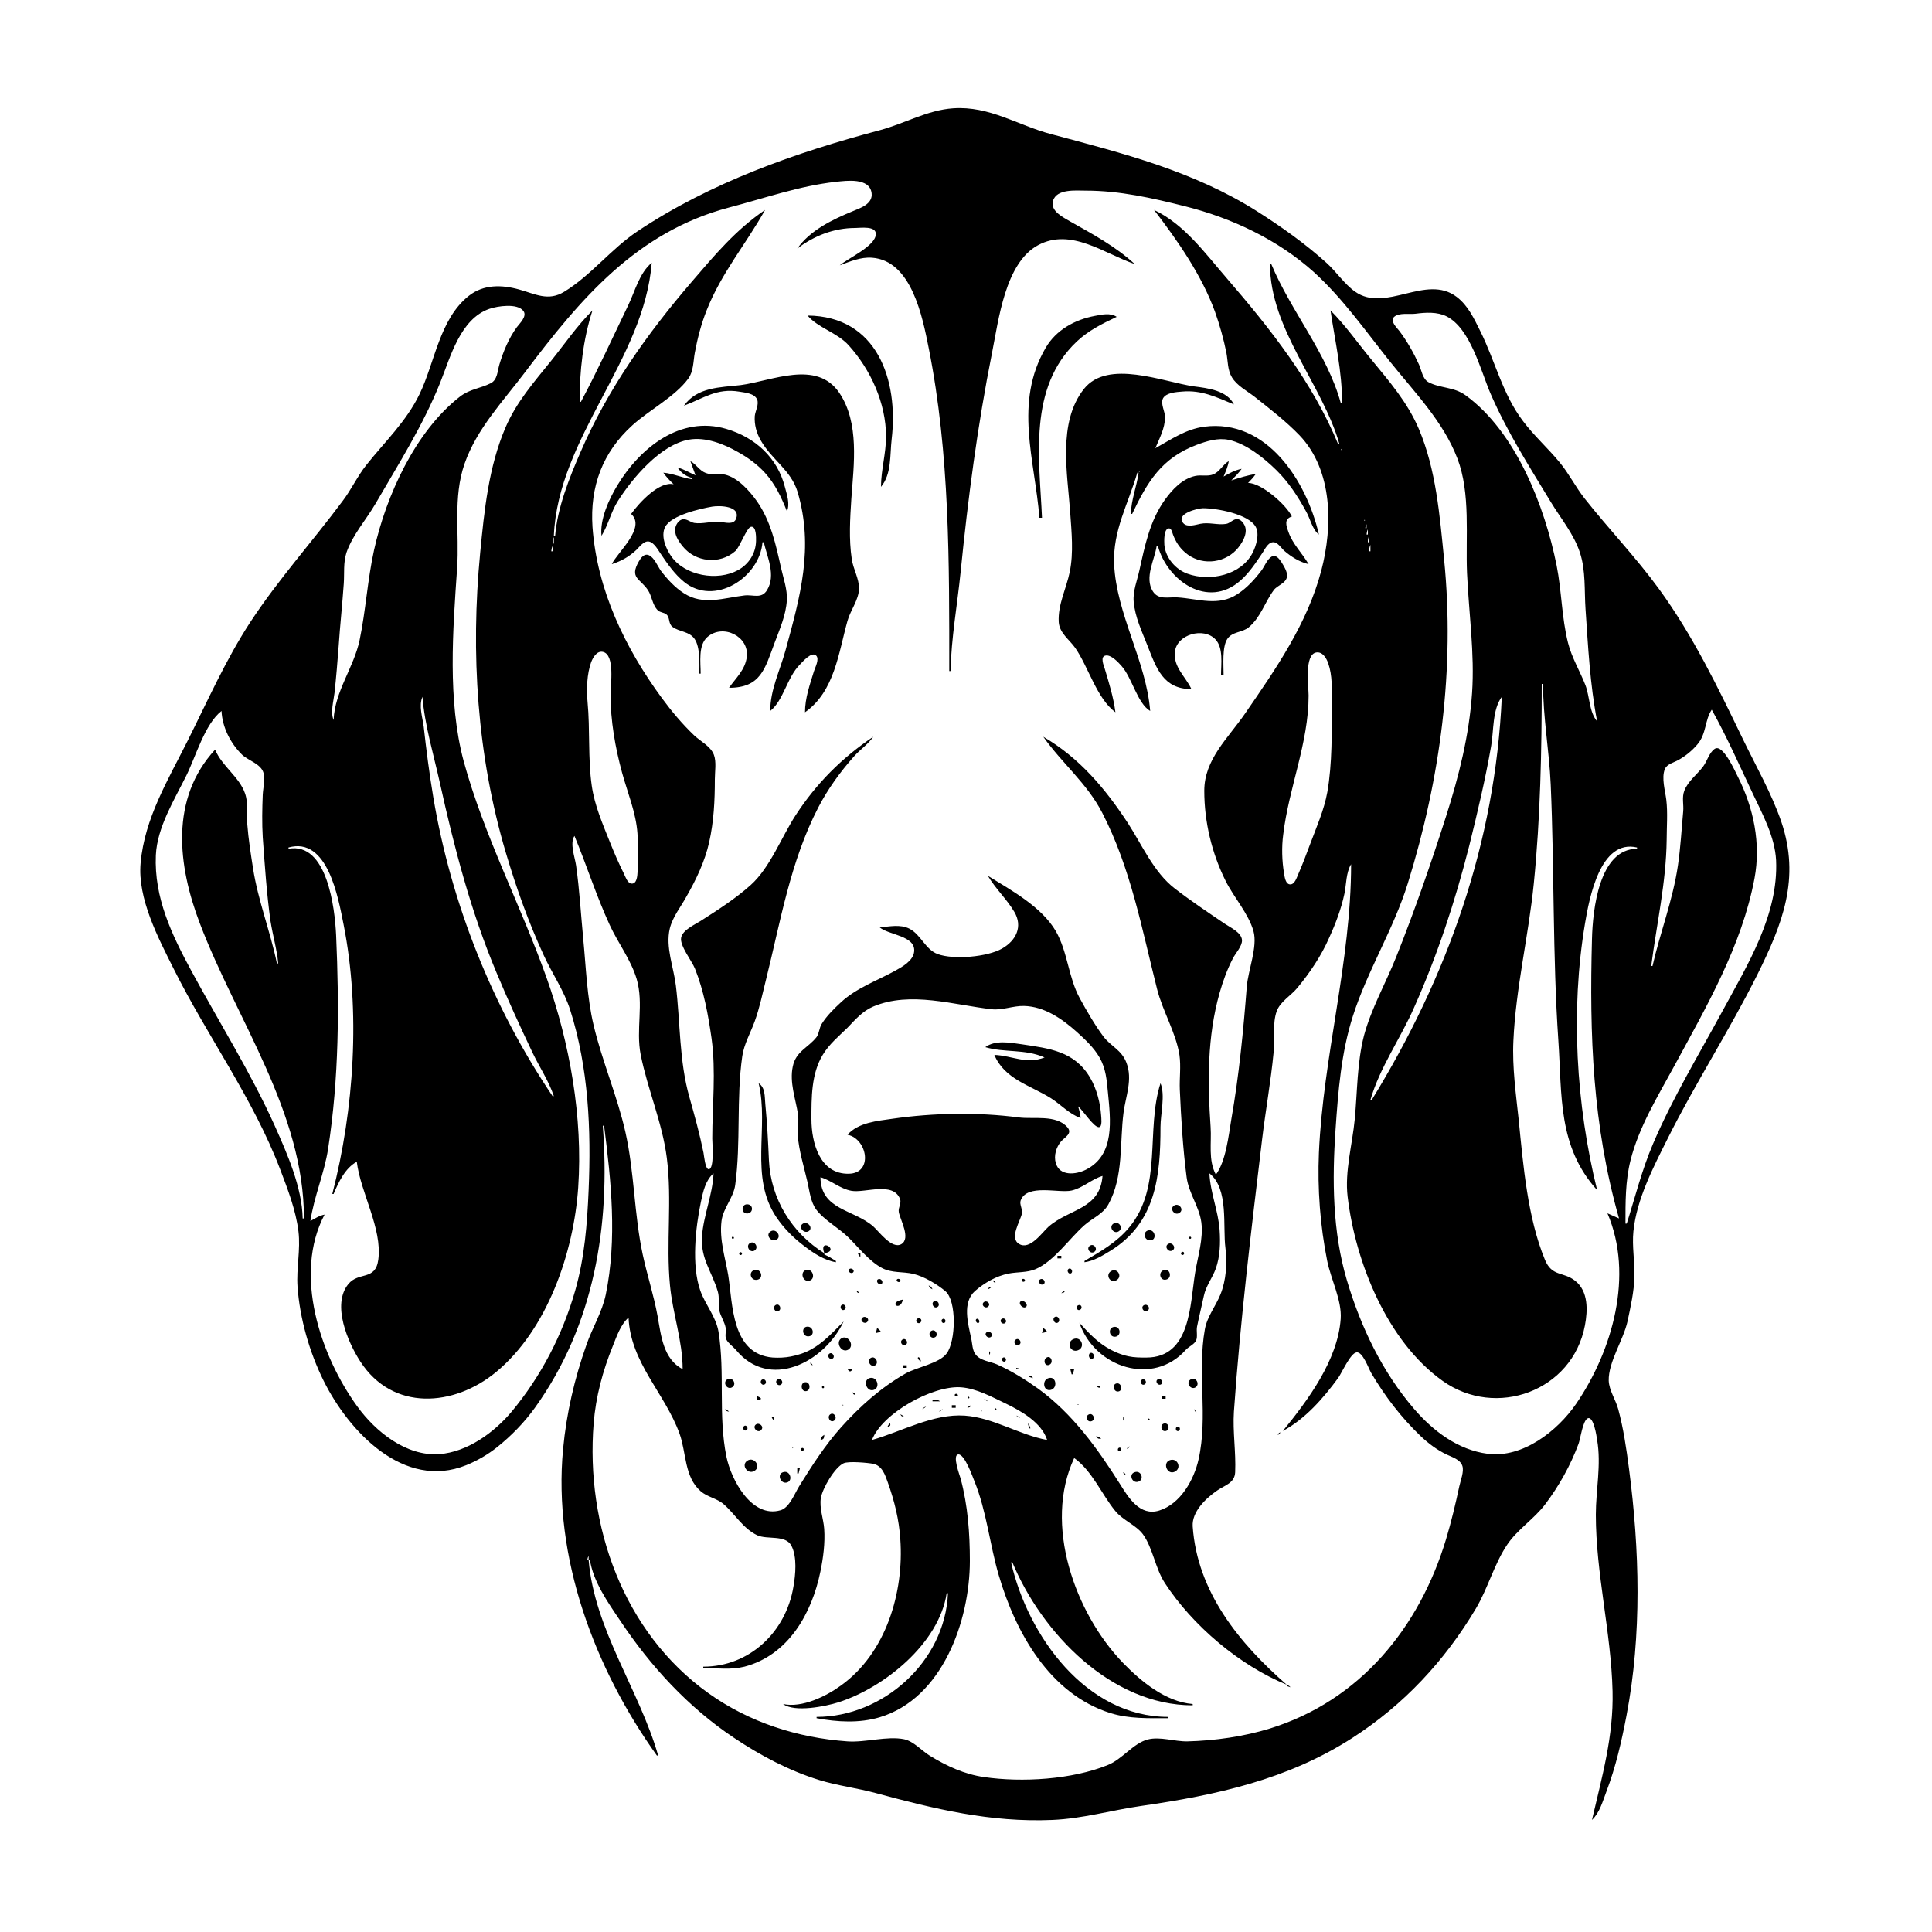 <?xml version="1.0" encoding="UTF-8"?>
<svg xmlns="http://www.w3.org/2000/svg" xmlns:xlink="http://www.w3.org/1999/xlink" width="1500pt" height="1500pt" viewBox="0 0 1500 1500" version="1.1">
<g id="surface1">
<path style=" stroke:none;fill-rule:nonzero;fill:rgb(0%,0%,0%);fill-opacity:1;" d="M 468 874 L 469 874 C 474.527 916.816 479.184 962.102 470.336 1005 C 467.496 1018.762 459.922 1030.816 455.344 1044 C 446 1070.469 439.824 1097.094 437.172 1125 C 429.18 1209 461.656 1295.504 510 1363 L 511 1363 C 496.453 1312.117 461.426 1265.16 457 1211 L 458 1211 C 460.473 1227.738 472 1244.211 481.332 1258 C 505 1293.605 534.273 1325.508 570 1349.332 C 590.465 1363 612.43 1374.68 636 1382 C 650.422 1386.438 665.461 1388.219 680 1392.152 C 725.609 1404.484 769 1415.055 817 1413 C 840.734 1412 862.695 1405.48 886 1402.133 C 944.359 1393.742 999.695 1381.691 1050 1349.309 C 1089.887 1323.629 1121.578 1289.609 1145.801 1249 C 1155.309 1233.055 1160 1214.285 1170.359 1199 C 1178.203 1187.406 1191 1179.375 1199.625 1168 C 1210.527 1153.555 1219.184 1138 1225.574 1121 C 1227 1117.148 1228.84 1103 1232.66 1101.207 C 1237.297 1099.184 1239.637 1115.375 1240 1118 C 1243.324 1137.266 1239 1156.734 1239 1176 C 1239 1221.691 1250.863 1267.176 1251.984 1313 C 1252.844 1348.062 1243.777 1379.383 1236 1413 C 1242 1407.355 1244.312 1398.578 1247.191 1391 C 1254.492 1371.801 1258.953 1352.121 1262.805 1332 C 1274.801 1269.309 1273 1203.008 1264.719 1140 C 1262.688 1124.559 1260.445 1109.055 1256.359 1094 C 1254.383 1086.715 1249.379 1079.656 1249 1072 C 1248.664 1057.438 1260.367 1040.438 1263.574 1026 C 1266 1014.594 1268.699 1002.719 1268.984 991 C 1269.27 979.398 1267 967.488 1268.172 956 C 1270.676 931 1283.676 906.156 1294.754 884 C 1316.355 840.793 1342.648 800.199 1364.246 757 C 1384 717.301 1397.934 682 1382.996 638 C 1375.465 616 1363.41 595 1353.258 574 C 1333.664 533.5 1314.5 493.531 1287.848 457 C 1270 432.547 1249 410.719 1230.285 387 C 1223.23 378.062 1218.191 367.824 1210.914 359 C 1201.848 348 1191 338.344 1182.504 327 C 1166.543 306.094 1160.809 280.18 1149.246 257 C 1144.418 247.316 1139.848 237.281 1131 230.531 C 1107.172 212.348 1075.773 243.309 1052 226.363 C 1043.641 220.402 1037.629 211.062 1030 204.172 C 1013.438 189.211 994.832 176 976 164.055 C 926.676 132.812 871.793 119 816 104.117 C 789.848 97.176 768.41 82.141 740 84.09 C 719.812 85.473 702.23 96.012 683 101.117 C 617.535 118.488 551.703 141.715 495 179.516 C 474.512 193.176 458.676 214 438 226.531 C 425.598 234.133 415.625 228.242 403 224.746 C 389.59 221.031 375.453 220.648 364 229.68 C 341.215 247.691 337.676 281.336 325.742 306 C 315.48 327.207 298.91 342.812 284.449 361 C 277.484 369.758 272.809 380.047 266 389 C 242.434 420.613 215.984 450 194.344 483 C 175.352 512.094 161.242 544.023 145.754 575 C 130.426 605.652 112.32 635.145 109.172 670 C 106.672 697.648 122.844 728.188 134.754 752 C 161 804.613 196.539 852.746 217.574 908 C 223.43 923.375 229.695 939.574 231.715 956 C 233.469 970.277 230 984.66 231 999 C 232.785 1023.738 240.242 1049.832 251.246 1072 C 270.762 1111.309 313.535 1157.121 362 1137.547 C 370.586 1134.078 378.762 1129.309 386 1123.551 C 397 1114.734 407 1104.516 415.289 1093 C 461.426 1028.691 474 951.379 468 874 M 619 193 C 631.988 183.016 647.547 177.008 664 177 C 668 177 680.488 175.09 680 182.016 C 679.414 191.234 658.422 200.445 652 206 C 660 203 668.223 199.457 677 200.09 C 707.789 202.309 716.219 246.086 721 270 C 737.527 352.656 737 437.074 737 521 L 738 521 C 738.531 495.258 743.27 469.605 745.832 444 C 751.531 387 758.949 330.258 770.199 274 C 775.328 248.355 780.367 204.078 806 190.324 C 831.598 176.59 857.461 197 881 205 C 866.191 191.371 848.355 181.773 831 172 C 825.57 168.746 815.348 164 817.531 156.039 C 820.188 146.402 835.52 148 843 148 C 869.289 148 894.59 153.742 920 160.129 C 956.422 169.277 991.957 186 1020 211.172 C 1042.883 232 1060.254 257.066 1079.398 281 C 1098.312 304.641 1120.539 327.246 1131.539 356 C 1141.902 383.09 1137.793 416.539 1139 445 C 1140.383 475.629 1145 507.336 1142.91 538 C 1140.648 571.023 1132.711 602.531 1122.656 634 C 1110.926 670.711 1098.277 707.199 1084 743 C 1075.859 763.414 1064.781 782.637 1059 804 C 1053.555 825.266 1053.895 847.312 1051.828 869 C 1049.984 888.406 1043.977 909.508 1046.285 929 C 1052.336 980.109 1077 1041.426 1120 1072.09 C 1161.402 1101.625 1220.891 1080.16 1230.539 1029 C 1232.734 1017.375 1233.273 1002.566 1222.961 994.418 C 1213.633 987.051 1204.953 991.453 1199.453 978 C 1186 945.43 1182.648 904.785 1179.168 870 C 1177 849.434 1174 828.727 1175 808 C 1176.828 767.117 1186.762 726.691 1190.832 686 C 1195.98 634.504 1197 582.777 1197 531 L 1198 531 C 1198 557.043 1202.82 583 1203.961 609 C 1206.863 675.289 1205.379 741.812 1209.91 808 C 1212.809 850.312 1209.293 890.023 1240 924 C 1223.652 857.652 1219.277 784.426 1230.586 717 C 1233.891 697.309 1242.461 651.207 1271 658 L 1271 659 C 1241.441 659.082 1236.574 706.52 1236 729 C 1234 803.734 1236.402 873.426 1257 946 L 1248 942 C 1268.629 990 1252 1048.605 1223.652 1090 C 1209.195 1111.012 1182.211 1132.246 1155 1128.711 C 1132 1125.734 1112.668 1111.027 1098 1094 C 1073.184 1065.195 1056.48 1030.254 1045.723 994 C 1034.492 956.156 1034.242 916 1036.91 877 C 1038.938 847.461 1041.266 817.414 1050.344 789 C 1061.664 753.562 1081.867 721.703 1092.973 686 C 1118.352 604.426 1129.684 519.148 1121.168 434 C 1117.781 400.137 1115 364.691 1101.574 333 C 1092.734 312.27 1078.742 296.238 1064.613 279 C 1054 266.156 1044.781 252.781 1033 241 C 1036.594 265.41 1042 288.039 1042 313 L 1041 313 C 1030.473 274.512 1002.254 241.633 987 205 L 986 205 C 986 255.75 1026.555 298 1040 345 L 1039 345 C 1019 296.582 986.297 255.227 952.426 216 C 935.926 197 919.477 174 896 163 C 914.27 186.766 933 213.652 943.305 242 C 947 252.422 950 263.105 952.195 274 C 953.391 280.328 953 287.309 956.484 293 C 960.453 299.527 968 303.355 974 308.004 C 985.996 317.512 998.371 327 1008.961 338 C 1034.91 365.184 1034.879 408.707 1025.848 443 C 1014.961 484.324 990.551 519.27 966.66 554 C 953.418 573.246 934.992 589.516 935 614 C 935 638.066 940.848 662.492 951.602 684 C 957.938 696.668 969.422 709.438 973.211 723 C 976.566 735.02 969 753.453 968 766 C 965.32 800.414 961.98 835 956 869 C 953.883 881.676 951.797 901.578 944 912 C 937.906 900.395 940.77 887.555 939.91 875 C 937.527 840.203 937.238 805 946.859 771 C 949.5 761.684 952.805 752.613 957.258 744 C 959.328 740 964.41 734.688 964.289 730 C 964 724 955.297 720.16 951 717.254 C 937.887 708.387 924.531 699.438 912 689.766 C 895.805 677.266 886.652 656 875.656 639 C 858 612.082 837.988 588.352 810 572 C 824.547 592.652 843.84 608 855.742 631 C 878 674.121 886.57 721.395 898.375 768 C 902.715 785.141 913 801.742 915.703 819 C 917 828.098 915.641 837 916 846 C 917 868.379 918.398 891.801 921.289 914 C 922.91 926.441 931 936.578 932.711 949 C 934.379 961.797 929.98 975.445 927.922 988 C 923.836 1013 924.551 1054 890 1054 C 885.254 1054.008 880.664 1054 876 1053 C 869.945 1051.676 864.254 1049.199 859 1046 C 850.832 1041 844.449 1034 838 1027 C 850.219 1062.254 895.469 1076.32 920.613 1048.055 C 922.875 1045.516 927.176 1043.824 928.652 1040.777 C 930 1037.648 928.707 1033.387 929.379 1030 C 930.973 1022 933 1014 934.695 1006 C 936.234 998.504 941.348 992.145 943.91 985 C 947.273 975.617 947.59 965 946.91 955 C 945.887 940.109 939.645 926.008 939 911 C 954.203 923.012 949.219 952.203 951.426 969 C 952.949 980.605 951.953 994.094 947.547 1005 C 943.836 1014.191 937.262 1022.062 935.465 1032 C 929.457 1065.246 938 1099.734 930.574 1133 C 927 1149 916.5 1167.648 900 1172.777 C 885 1177.43 876.168 1162.773 869.426 1152 C 852 1124.402 832.574 1097.453 806 1078.152 C 795.984 1071 785.312 1064.371 774 1059.312 C 768.73 1057 761.387 1056.566 757.562 1051.785 C 754.785 1048.312 755 1043.156 754 1039 C 751.59 1027.496 746.906 1011.355 757 1002.324 C 764.316 996 773.426 990.711 783 988.809 C 789.887 987.438 797.414 988.172 804 985.363 C 818.352 979.242 830.375 961.398 842 951.184 C 848.262 945.684 856.391 942.641 860.582 935 C 872.441 913.395 869.273 887.203 872.289 864 C 874 850.812 879.586 838.152 874.531 825 C 870.703 815.035 862.559 812.473 856.727 804.785 C 850.344 796.375 843.48 784.465 838.312 775 C 829.41 758.699 829 739.152 819.77 723 C 808.652 704 785.367 691.336 767 680 C 772.961 690.102 781.613 698.004 787.523 708 C 794.238 719.352 788.945 730.211 778 736.469 C 766.609 743 740.402 745.309 728 740.734 C 718.387 737.191 715 725.559 706 721 C 698.848 717.422 690.562 719.402 683 720 C 689.742 726 711.246 726.344 709.727 739 C 708.895 746 700.5 750.664 695 753.688 C 680.832 761.477 665 767 653 778.09 C 647.559 783.133 641.863 788.637 637.953 795 C 636 798.051 636 802.5 633.977 805.188 C 627.43 813.574 618 816.039 615.52 828 C 612.871 840.395 617.676 853 619.562 865 C 620.41 870.449 618.926 875.617 619.324 881 C 620.27 893.68 624.191 905.688 626.988 918 C 628.551 925 629.359 933.121 633.648 939 C 639.73 947.238 651.523 953.523 659 961 C 666.781 968.777 675.168 979.492 685 984.598 C 692.492 988.488 701 987.164 709 989.02 C 717.41 991 727.438 997 733.98 1002.465 C 742.863 1010.039 742.168 1041.242 735 1050.785 C 729.473 1058.523 711.48 1061.574 703 1066.426 C 684 1077.293 667.715 1091.809 653.172 1108 C 640.617 1122 630.289 1138.078 620.426 1154 C 616.934 1159.633 612.895 1170.617 605.984 1172.566 C 583.496 1179 567.598 1148.602 564 1131 C 557.461 1099 563 1066.09 557.855 1034 C 555.922 1022.281 547.598 1013.02 543.699 1002 C 536.777 982.445 539.988 953 544.211 933 C 545.855 925.227 547.742 916.363 554 911 C 553.285 927.633 546.23 943.383 545 960 C 543.891 977.512 552.875 987.383 557.363 1003 C 558.672 1007.555 557.457 1012.391 558.379 1017 C 559.359 1022 562.535 1026.105 563.43 1031 C 563.965 1034 562.547 1037.16 563.93 1040 C 565.5 1043.035 569 1045.312 571.336 1048.016 C 597.203 1079.551 639.809 1058.113 655 1026 C 647.168 1033.832 639.77 1042.094 630 1047.559 C 625 1050.355 619.609 1052.121 614 1053.195 C 609.434 1054.07 604.641 1054.281 600 1054 C 567.82 1051.309 569 1012.719 565.383 990 C 563 976 558.418 962.547 560.184 948 C 561.414 938 569.449 930.012 570.82 920 C 575.312 887.148 571.566 853 576.301 820 C 577.652 810.625 582.738 801.828 585.945 793 C 589.711 782.641 591.957 771.676 594.629 761 C 606 715.465 613.504 669.145 635.258 627 C 642.648 612.684 652.527 599 663.285 587.016 C 668 581.742 673.879 578 678 572 C 653.52 588.516 633.875 608.164 617.695 633 C 606.688 650 597.914 673.566 582.91 687.078 C 571.246 697.59 557.238 706.547 544 715 C 539.285 718 530 722 528.828 728 C 527.594 734.141 537.18 746.074 539.551 752 C 546.496 769.359 549.781 787.578 552.422 806 C 556 831.781 553 858.102 553 884 C 553 887.129 554.797 907.793 550.234 907.793 C 547.48 907.793 546.609 897.023 546.199 895 C 543.266 880.555 539.312 866.176 535.289 852 C 527.195 823.477 528.289 794.09 524.715 765 C 522.965 750.77 516.609 735.336 520 721 C 522.266 711.711 528.566 704.195 533 696 C 540.465 683 547.27 668.742 550.574 654 C 554.227 637.707 555 621.621 555 605 C 555 599.238 556.34 591.453 554.258 586 C 551.707 579.324 543.934 575.652 539 571 C 529.656 562.07 521.52 552.375 513.883 542 C 485.312 503.172 463.422 457.648 460 409 C 457.953 377.793 467.777 351.176 491 330.172 C 504 318.367 524 308.062 534.352 294 C 538.496 288.297 538.223 280.645 539.426 274 C 541.438 263 544.426 251.527 548.602 241 C 560 212.051 579 189.762 594 163 C 571.273 178.332 554.598 198.371 536.871 219 C 502.48 259.02 471.684 302.383 450.719 351 C 442 371.059 432.797 394.027 431 416 L 430 416 C 433.297 339.258 500 279.766 506 204 C 496.387 212 493 226.129 487.742 237 C 475.699 262 463.988 287.637 451 312 L 450 312 C 450 288.18 452.605 263.734 460 241 C 447.953 253.047 438.645 266.77 428 280 C 414.605 296.652 400.938 312.102 392.426 332 C 379.352 362.574 375.996 396.273 372.828 429 C 365.293 507 370.336 586.562 392.723 662 C 400.824 689.309 410.34 716.133 422.309 742 C 428.895 756.234 437.82 769 442.656 784 C 457 829.234 459 877.012 457 924 C 455.883 950.402 453.875 976.406 446.574 1002 C 436.781 1036.312 420 1068.652 397.246 1096 C 383.648 1112.23 362.848 1127.379 341 1129 C 315.363 1130.707 291.703 1111.652 277.426 1092 C 248.703 1052.469 227.551 989.387 252 943 C 247.848 943.805 244.664 946 241 948 C 243.781 929.086 251.789 911.012 254.727 892 C 263.285 836.559 263.406 781.824 260.961 726 C 260 705.266 254 653.445 224 659 L 224 658 C 254.449 649.441 262.598 697 266.801 718 C 280 784.762 275 861.188 258 927 L 259 927 C 262.742 918.016 268 906.797 277 902 C 280 926.203 296.902 953.738 293.711 978 C 291.52 994.648 278.477 987.043 270.395 997.02 C 257.395 1013.066 270.199 1042.32 279.699 1057 C 304.883 1096 352.504 1092.141 385 1065.387 C 425 1032.441 445.461 972.352 448.91 922 C 452.621 867.781 442.465 810.012 424.309 759 C 404.223 702.566 375.836 649 360 591 C 347.348 543.668 351.586 489.531 354.91 441 C 356.766 414 351.531 386.277 360.695 360 C 370.188 332.781 390.59 311.582 407.625 289 C 450.578 232.066 494.262 180.066 566 161.117 C 593.281 154 620.82 144.227 649 141.164 C 657.242 140.27 675.258 137.773 676.727 150 C 677.738 158.41 668 161.5 662 164.012 C 646.297 170.492 629 178.73 619 193 M 618 193 L 619 194 L 618 193 M 616 195 L 617 196 L 616 195 M 881 205 L 882 206 L 881 205 M 883 206 L 884 207 L 883 206 M 259 559 C 256.441 553 258.957 544.402 259.715 538 C 261 526.113 262 514 262.91 502 C 264 485.652 265.789 469.344 266.91 453 C 267.465 445 266.441 437 269 429 C 273.797 415.16 284.312 403.516 291.574 391 C 309.465 360.176 328.516 330.211 341.801 297 C 349.734 277.16 357.328 247.586 380 239.762 C 386.199 237.621 401.656 235.223 406.352 241.418 C 409.473 245.539 403.523 251 401.289 254 C 395 262.559 390.719 273 387.723 283 C 386.23 288.023 386.238 295 380.945 297.566 C 372.766 301.684 364.734 302 357 308.016 C 322.355 335.035 299.711 385 290.426 427 C 285.316 450.121 284 474 279.195 497 C 274.707 518.309 259.961 536.648 259 559 M 1240 560 C 1233.824 553 1234.23 540.609 1230.934 532 C 1226.668 521 1220.297 510.672 1217.375 499 C 1212.449 479.32 1212.52 459 1208.551 439 C 1199.41 393.289 1176.992 335.371 1138 307 C 1128.758 300.184 1118.172 301.621 1109 296.684 C 1104.422 294.129 1103.703 287.469 1101.688 283 C 1097.59 274 1092.531 265 1086.496 257 C 1084.602 254.5 1078.773 249.133 1082.422 246 C 1086.273 242.566 1094.281 244.195 1099 243.574 C 1106.723 242.562 1115.828 242 1123 245.559 C 1141.816 255 1149.609 288.035 1157.426 306 C 1170.23 335.434 1187.574 362.625 1204.203 390 C 1211.938 402.734 1221.914 414.656 1226.641 429 C 1231.262 443.023 1230 458.484 1231 473 C 1233 502 1234.453 531.398 1240 560 M 807 402 L 809 402 C 807 356 798 301.098 836 265.172 C 845.176 256.539 855.785 251.316 867 246 C 862 242.645 855.523 244.23 850 245.262 C 834.602 248.137 819.984 256.113 811.879 270 C 787 312.598 803.426 357.07 807 402 M 627 245 C 635 254.504 649.824 258.152 658.828 268.004 C 676 287 687.922 313.066 687.922 339 C 687.922 352.062 684 365 684 378 C 692.383 368 690.844 353.215 692.285 341 C 697.734 294.82 680.848 245.445 627 245 M 531 315 C 546.379 309.18 556.57 301.145 574 304.082 C 578.41 304.824 585.711 305.355 587.801 310.109 C 589.461 314 586.402 319.098 586 323 C 585.562 329.719 587.344 336.188 590.68 342 C 599.211 357 614.172 365 619.277 382 C 632 425.203 621.32 463.145 609.848 505 C 605.566 520.621 598 535.527 598 552 C 608.352 543.82 611 526 621 516 C 623 514 630.188 505.418 633.668 509 C 636.371 511.652 632.93 518.086 632 521 C 628.777 531.461 625 542 625 553 C 647.969 536.82 651 507 658 482 C 660.344 473.605 666.73 465.832 666.945 457 C 667 449 662.469 442 661.301 434 C 658.984 418.461 660 402.582 661 387 C 662.895 360.629 667.414 328.363 651.641 305 C 634 279 599.285 295.82 575 299 C 559 300.828 541.301 300.504 531 315 M 866 553 C 864.527 541.418 861 530.125 857.66 519 C 856.918 516.613 854 509.781 858.27 509 C 862.566 508 868.238 514.246 870.711 517.016 C 879 526.297 882.977 546 893 552 C 889.918 513.277 866.738 476.766 865 438 C 863.891 411.797 876 391.23 883 367 L 884 367 C 882.547 377.805 878.227 388 878 399 L 879 399 C 890.824 374.016 901.906 355.652 929 345.426 C 936.797 342.484 945.605 339.727 954 341.52 C 967.516 344.402 981.352 355.598 990.984 365.039 C 1000.402 374.27 1007.746 385.539 1014 397 C 1017.168 402.43 1018.961 411.305 1024 415 C 1014.473 373.445 983.562 325 935 331.289 C 920.746 333.145 909.227 341.219 897 348 C 900.262 340.172 904.402 332.754 904.539 324 C 904.609 319.523 900.773 313.41 903 309.227 C 905.531 304.727 913.535 304.387 918 304 C 932.945 302.711 944.52 308.395 958 314 C 952.691 303.137 937.691 301.355 927 300 C 903 296.539 860 278.602 841.527 302.016 C 820.961 328.012 828.836 368 830.91 398 C 831.949 413.082 833.605 429.047 830.551 444 C 827.879 457.059 821.219 469.363 822 483 C 822.559 491.465 830.234 496.547 834.789 503 C 845 517.68 851.516 542.309 866 553 M 467 416 C 472.219 407.707 474.305 397.48 479.695 389 C 491 371.195 512.781 345.227 535 341.328 C 547.699 339.102 562 344.676 573 351 C 580.539 355.172 587.973 360.574 593.828 367.004 C 602 376 606.598 386 611 397 C 613.496 391.055 610.902 384 609.371 378 C 603.504 355.223 586.277 339.648 564 333.035 C 528.246 322.422 496.961 347.598 479.203 377 C 472.734 387.715 465.625 403.172 467 416 M 1041 346 L 1040 347 L 1041 346 M 897 348 L 896 349 L 897 348 M 1041.668 348.668 C 1041.723 348.723 1041.777 349.777 1041.332 349.332 C 1041.277 349.277 1041.223 348.223 1041.668 348.668 M 1043 351 L 1042 352 L 1043 351 M 1044 353 L 1043 354 L 1044 353 M 1045 356 L 1044 357 L 1045 356 M 536 358 L 540 369 C 535.254 367 531 364.219 526 363 C 528.945 367.086 532 369.562 537 371 L 537 372 C 529.488 371 522.578 367.617 515 367 C 517.344 370.328 520 373.117 523 376 C 512 373.324 496.43 390.062 490 399 C 501.836 409.773 479.277 428.828 475 438 C 482.332 435.609 488.355 432.301 494 427 C 496.449 424.645 500 419.562 503.996 420.461 C 508 421.391 510.883 427 513 430 C 518.238 437.801 523.668 445.648 531 451.672 C 554.688 471.125 589.762 448.383 592 421 L 593 421 C 595.695 432.656 602.508 446.418 595.633 458 C 591.289 465.285 584.801 461.492 578 462.293 C 561.879 464.195 545.957 470.297 531 460.613 C 524 456.156 518 449.57 513 443 C 510.555 439.477 508 433 503.898 431.086 C 500.168 429.359 497.496 433.191 495.902 436.004 C 488.66 448.789 496.855 449 503 458.055 C 506.203 462.828 506.406 469.48 510.559 473.684 C 512.543 475.691 515.367 475.355 517.398 477.023 C 520.363 479.461 518.68 484.199 522.227 486.773 C 527.738 490.773 535 490 539.273 496.043 C 543.723 502.57 542.98 515.324 543 523 L 544 523 C 544 514.324 541.891 501 549.215 494.559 C 561.336 484 581.777 494.047 579.816 510 C 578.602 520 571.379 526.332 566 534 C 590.711 534 593.863 519.227 601.426 499 C 605.41 488.34 610.25 477.527 610.906 466 C 611.387 457.578 608.227 449.113 606.426 441 C 602.402 423 598.457 404.441 587.562 389 C 581.852 381 573 371 563 368.531 C 558 367.375 552.699 369.055 548 367.258 C 543 365.402 540.492 360.398 536 358 M 925 535 C 920.562 525.309 910.832 518 912.188 506 C 913.73 492.508 934.391 486.691 943.605 496.34 C 949.98 503.016 948 515.59 948 524 L 950 524 C 950 516.656 948.762 502.301 952.859 496.105 C 956.758 490.207 964.609 491.203 969.566 487.004 C 979 479 981.711 468 988.965 458.133 C 991.727 454.414 998.262 453 999.223 447.828 C 999.918 444.199 996.492 439 994.648 436.02 C 993 433.641 990.535 430.445 987.379 432.086 C 983.855 434 981.656 440 979.336 443 C 974 450 968.277 456.266 961 461.109 C 945.91 471.148 930.445 464.816 914 463.809 C 907 463.383 899.383 466.012 895 459 C 888.406 448.367 896.414 434.723 898 424 L 899 424 C 906.316 450.801 937.695 473.035 963 450.816 C 969.988 444.68 975.199 436.676 980.332 429 C 982 426.355 984.457 421.371 988 421 C 991.758 420.453 994.672 425.414 997 427.535 C 1002.539 432.32 1008.922 436.316 1016 438 C 1011 429.371 1003.707 422.594 1000.344 413 C 998.582 408 996.746 403 1003 401 C 998.676 391.805 978.984 374.688 969 375 C 971.207 372.746 973.191 370.574 975 368 C 968.402 369 962.301 371 956 373 C 958.875 370.117 961.656 367.328 964 364 C 958.918 365 954.43 367.414 950 370 C 951.641 366 953.355 362.305 954 358 C 949.387 360.711 947 366.215 942 368.309 C 937.621 370.098 932.57 368.527 928 369.52 C 917.965 371.691 910.18 380 904.43 388 C 892.699 404.328 888.848 423.773 884.574 443 C 882.859 450.723 879.492 459 880.176 467 C 881.188 479 886.473 490 890.797 501 C 897.836 519 903.23 535 925 535 M 1046 358 L 1045 359 L 1046 358 M 1047 361 L 1046 362 L 1047 361 M 884.668 365.668 C 884.723 365.723 884.777 366.777 884.332 366.332 C 884.277 366.277 884.223 365.223 884.668 365.668 M 969 375 L 968 376 L 969 375 M 553 393.324 C 558.648 392.383 575.605 392.699 571.391 403 C 569.41 407.629 562.832 405.531 559 405.172 C 552.305 404.535 545.668 407 539 406 C 536 405.41 533 402.613 530 403.172 C 527.309 403.668 525.254 406.516 524.52 409.016 C 522.91 414.477 526.684 420 529.898 424 C 539.859 436.52 558.852 438.574 570.961 427.785 C 574.383 424.738 579.801 409.547 583 409 C 587.359 408.137 587 417.734 586.984 420 C 586.781 429.605 581.387 438.039 573 442.648 C 557 451.414 531.887 447.113 521.223 432 C 517 426.121 512.785 416.031 516.457 409.039 C 521.246 400 543.441 395 553 393.324 M 934 394.57 C 944.473 394.555 969.43 399 974.973 409.094 C 978 414.723 975.273 423.75 972.621 429 C 963.746 446.582 939.473 451.727 922 445.449 C 912.652 442.098 904.914 433.059 904 423 C 903.883 420.43 903.344 410.207 907.703 410.207 C 909.527 410.207 910.223 413.762 910.695 415.004 C 912.766 420.473 915.594 425 920 428.816 C 931.449 439 949.234 438.004 959.816 427 C 964 422.453 969.215 414.352 966.387 408.016 C 965.422 406 963.496 403.441 961 403.055 C 957.688 402.547 955.172 406.234 951.961 406.758 C 945.43 407.82 938.746 405.316 932 406.664 C 928.34 407.398 921.82 409.637 918.785 406.258 C 912.223 399 929.824 394.578 934 394.57 M 1059.668 403.668 C 1059.723 403.723 1059.777 404.777 1059.332 404.332 C 1059.277 404.277 1059.223 403.223 1059.668 403.668 M 1061 407 L 1061 410 L 1060 410 C 1060.25 408.547 1060.316 408.246 1061 407 M 1062 411 L 1062 415 L 1061 415 C 1061.176 413.316 1061.316 412.508 1062 411 M 1063 416 L 1063 421 L 1062 421 C 1062 419.035 1062.223 417.77 1063 416 M 430 417 L 430 422 L 429 422 C 429 420.035 429.223 418.77 430 417 M 1064 423 L 1064 428 L 1063 428 C 1063 426.035 1063.223 424.77 1064 423 M 429 424 L 429 428 L 428 428 C 428.176 426.316 428.316 425.508 429 424 M 467.957 506.086 C 477.684 508 474 532.051 474 539 C 474 559.406 477.621 580.332 483 600 C 487.246 615.461 493.793 631 494.91 647 C 495.617 657.227 495.742 666.785 495 677 C 494.832 679.738 494.57 686.691 490 686 C 487 685.41 485.453 680.41 484.246 678 C 480.312 670.152 476.859 662.148 473.602 654 C 467.863 639.656 461.637 625.41 459.43 610 C 456.391 588.797 458.207 566.402 456.172 545 C 455.246 535.285 455.66 523.203 459 514 C 460.422 510.438 463.336 505.211 467.957 506.086 M 1022 506.566 C 1026.902 505.816 1029.91 511.172 1031.238 515 C 1034.582 524.633 1034 535 1034 545 C 1034 567.348 1034.426 593 1030.535 615 C 1028 629 1022.18 642 1017.32 655 C 1014.336 663.066 1011.305 671.121 1007.848 679 C 1006.789 681.41 1005.188 686.598 1001.871 686.652 C 998 686.719 997.379 680.691 996.922 678 C 995.309 668.539 995 657.543 996.285 648 C 1000.602 611.547 1016 577 1016 540 C 1016 533.223 1012.438 508.047 1022 506.566 M 328 541 C 329.766 563.211 336.77 586.242 341.574 608 C 352.629 658.035 365.551 707.645 385.426 755 C 394.176 776 403.609 796.574 413.32 817 C 418.793 828.512 425.879 838.816 430 851 L 429 851 C 382.324 781.809 350.223 701.34 336.414 619 C 333.352 600.738 331 582.391 328.949 564 C 328 556.797 325 548 328 541 M 1166 541 C 1161 654.25 1123.906 758.102 1065 854 L 1064 854 C 1071.223 828.734 1087.555 806 1098 782 C 1115.949 741.723 1129.82 699.676 1140.625 657 C 1147 631.289 1153.211 605.137 1157.75 579 C 1159.789 567.258 1158.602 551 1166 541 M 1329 551 C 1340.844 572.27 1350.379 594 1360.781 616 C 1368.445 632.227 1378 649.617 1378.961 668 C 1380.828 710.301 1356.801 749.043 1337.309 785 C 1318.867 819.02 1298.645 852.344 1283.426 888 C 1274.719 908.414 1269.621 929.066 1263 950 L 1262 950 C 1262 933.68 1261.891 917 1265.895 901 C 1272.477 874.801 1286.953 851.496 1299.691 828 C 1324.812 781.66 1352.328 734.438 1362.195 682 C 1367.273 655.023 1361.547 627.266 1349.242 603 C 1347 598.594 1337.496 577 1331.211 581.465 C 1327 584.379 1325.352 591.02 1322.391 595 C 1317.695 601.316 1310.52 606.426 1307.664 614 C 1305.695 619.223 1307.336 624.613 1306.828 630 C 1305.52 644.004 1304.785 658.051 1302.727 672 C 1298.766 699 1289 723.727 1283 750 L 1282 750 C 1286.227 717.277 1293.602 685.164 1293.996 652 C 1294 642 1294.922 631.082 1293.715 621 C 1292.879 614.012 1289.789 604 1292.602 597.109 C 1294.238 593.145 1299.582 592.051 1303 590.125 C 1308.609 587 1313.57 583 1317.816 578 C 1325 569.668 1323.504 559.047 1329 551 M 172 552 C 172.551 564.605 178.996 577.211 188 586 C 192.879 590.559 202.621 593.09 204.566 600.016 C 206 605.492 204.281 611.492 204 617 C 203.566 627.809 203.352 639.207 204 650 C 205.574 671.684 207 693.445 210 715 C 211.719 726.047 215 737 216 748 L 215 748 C 209.852 723.062 200.348 699.289 196.426 674 C 194.684 662.773 192.867 651.336 192 640 C 191.535 632 192.938 623.816 190.238 616 C 185.711 603 172.391 595 167 582 C 131.797 620.246 138 672 155.191 717 C 183.598 791.758 236 863.227 236 946 L 235 946 C 234.5 921.711 223 895.789 213.305 874 C 194.629 832.566 170.324 794 148.691 754 C 133.344 725.688 119.586 697 121 664 C 121.996 642.324 135.359 621 144.754 602 C 151.98 587.441 159 562.121 172 552 M 446 649 C 455.457 671.719 463 695.645 473.309 718 C 479.781 732.133 489.785 745.031 494.277 760 C 500 779.387 493.52 799.344 497.449 819 C 502.848 846.004 514.215 871.566 517.715 899 C 521.93 932.012 517 965.016 520.172 998 C 522.262 1020 530 1041 530 1063 C 514.926 1055.176 513.262 1037 510.574 1022 C 507.645 1005.77 502.449 990.102 499 974 C 492.273 942.586 492.602 910.348 485.574 879 C 479.266 851 467.547 824.113 460.883 796 C 455.68 774.031 454.992 751.348 452.828 729 C 450.996 710.039 449.961 691 447.27 672 C 446.34 665.465 442.188 654.832 446 649 M 1049 671 C 1049 746.297 1027.328 820 1024 895 C 1022.816 923 1024.965 951.586 1030.449 979 C 1033.285 993.184 1041.941 1009.625 1040.91 1024 C 1038.605 1056.129 1015.363 1087.219 996 1111 C 1013.355 1101.723 1027.344 1085.68 1038.844 1070 C 1041.699 1066.105 1048.43 1050.629 1053.172 1050 C 1058 1049.184 1062.59 1062.594 1064.602 1066 C 1075.359 1084.184 1087.707 1100.344 1103 1115 C 1108.922 1120.621 1115.605 1125.648 1123 1129.215 C 1127.262 1131.273 1133.656 1133.035 1135.355 1138.039 C 1136.867 1142.484 1133.922 1149.535 1132.996 1154 C 1130 1168 1126.789 1181.453 1122.719 1195 C 1102 1263.789 1055.855 1320.352 986 1342 C 965.711 1348.254 943.195 1351.465 922 1352 C 912 1352.23 900.656 1348.023 891 1350.559 C 879.852 1353.484 871.223 1366 860 1370.395 C 832.172 1381.668 793.523 1384 764 1379.715 C 748.84 1377.562 734.941 1371.125 722 1363.188 C 715.609 1359.273 709.488 1352 702 1350.344 C 688.57 1347.66 672 1353 658 1352 C 619.25 1349.258 581.789 1337.289 550 1314.574 C 483.785 1267.254 454.543 1184.27 460.914 1105 C 462.57 1084.371 468 1064.164 475.801 1045 C 478.734 1037.684 481.926 1028.207 488 1023 C 489.504 1058.012 516.18 1081.66 527.562 1113 C 532.926 1127.758 531.176 1146.621 544 1157.785 C 549.301 1162.383 556.492 1163.203 561.828 1167.82 C 570.805 1175.578 576.887 1186.805 588 1192 C 595.691 1195.52 609.836 1191.363 614.43 1200.055 C 619 1208.75 617.652 1222.656 616 1232 C 610.195 1267 581.98 1294 546 1294 L 546 1295 C 556.949 1295.09 567 1296.691 578 1294 C 612.195 1285 630.352 1252.582 636.996 1220 C 639.18 1209.285 640.66 1198 639.91 1187 C 639.383 1179.316 636 1170.637 637.332 1163 C 638.531 1155.672 648 1139.273 655 1136.066 C 658.773 1134.312 673.645 1135.645 677.996 1136.496 C 684.949 1138 687.207 1145.105 689.309 1151 C 694.461 1165.461 698 1179.68 699 1195 C 701.977 1236.168 687.961 1283.461 653 1308.57 C 641.477 1317 622.719 1326.188 608 1323 C 616.867 1329.719 641 1324.824 651 1321.656 C 686.402 1310.316 729 1276.18 735 1237 L 736 1237 C 733.707 1290.422 685.301 1333 634 1333 L 634 1334 C 650 1337 667.23 1338.008 683 1333.277 C 731.707 1318.664 752.926 1258.496 753 1212 C 753 1190.398 751.441 1169 745.844 1148 C 745.223 1145.668 738.914 1129.207 744.215 1129.207 C 748.996 1129.207 754.984 1146.145 756.547 1150 C 765.977 1173.281 768.391 1199 775.426 1223 C 788.465 1267.531 815 1315.129 862 1330 C 876.621 1334.602 891.871 1334 907 1334 L 907 1333 C 843.328 1333 798 1270.133 785 1213 L 786 1213 C 808.926 1268.066 862.871 1324 926 1324 L 926 1323 C 904.902 1321.277 885.887 1305.457 871.832 1291 C 834.555 1252.328 809.914 1183.504 834 1132 C 847.965 1142 855.223 1160 865.805 1173 C 871.793 1180.402 881.965 1184 887.297 1191.105 C 895 1201.598 896.875 1217.52 904.344 1229 C 925.906 1262.129 962.336 1293 999 1308 C 962.32 1276 929.504 1236.035 926 1185 C 925.328 1173.648 936.176 1163.301 945 1157.223 C 950.984 1153.098 958.613 1151.488 958.98 1143 C 959.656 1127.355 957 1111.52 958 1096 C 962.902 1025.742 971.473 955 979.844 885 C 982.562 862.297 986.66 839.766 988.828 817 C 989.777 807.066 987.809 794.375 991.266 785 C 993.98 777.637 1002.312 773 1007.246 767 C 1017 755.207 1025.863 742.09 1032 728 C 1036.984 717.121 1041.305 705.676 1043.789 694 C 1045.344 686.703 1045 677.453 1049 671 M 658 881 C 673.426 884.113 678.223 911 659 911.285 C 636.461 911.789 630 887 630 869 C 630 852.32 629.816 833.777 638.762 819 C 643.855 810.582 651 804.742 657.91 798 C 664 791.68 669.625 785 678 781.465 C 706.918 769.27 740.434 780.262 770 783.559 C 778.246 784.48 786.582 780.809 795 781.016 C 810.934 781.406 824.598 791 836 801.172 C 842.445 807 849.324 813.395 853.66 821 C 858.613 829.684 859.246 838.332 860.172 848 C 862.199 869.254 865.949 896.715 843 908.191 C 835.328 912.023 822.672 913.398 819.727 903 C 818 897.41 820 890.609 823.789 886.211 C 826.559 883 832.953 880.117 828.715 875.215 C 820 865.168 802.465 869.082 791 867.574 C 759.191 863.398 724.723 864 693 868.578 C 681 870.305 666.473 871.484 658 881 M 765 813 C 780 817.465 795.754 814.242 811 821 C 796.508 826.578 786.375 819.656 772 819 C 779.949 838 800 842.605 816 852.695 C 823.555 857.5 830.48 865.176 839 868 C 838.738 864.805 838 862.004 837 859 C 840.508 861.477 849.551 876 853.438 875.078 C 855.969 874.57 855 867.75 854.91 866 C 854.238 856.242 851.457 845.484 846.535 837 C 834.41 816.09 814.84 814 793 810.73 C 784.195 809.477 772.664 807.297 765 813 M 589 841 C 597.262 875.297 581.613 913.566 602.75 945 C 608.449 953.477 615.941 961 624 967.113 C 631.344 972.789 639.699 978.398 649 980 L 649 979 C 646 977.078 643.207 975.383 640 974 L 640 973 C 653 971 635.25 960.203 640 973 C 614.812 957.312 598.387 930.688 597 901 C 596.371 886.309 595.586 871.645 594.172 857 C 593.621 851.332 594.289 844.508 589 841 M 901 841 C 889.383 877.332 902.855 921.586 876.676 953 C 867 964.59 854.754 971.48 842 979 L 842 980 C 849.281 979 855.797 975 862 971.188 C 897.469 949.449 901 913 901 875 C 901 865.059 904.852 850.18 901 841 M 856 913 C 853.918 939.168 830.27 938.227 814 952.465 C 809 957 799.617 970.809 791.227 965.816 C 783.398 961.16 792.273 948.051 793.457 942 C 794 938.617 791.32 935 792.453 932 C 797.422 918.816 822 926.602 832 924.32 C 840.844 922.289 847.449 915.516 856 913 M 637 914 C 645.457 916.441 652.223 923 661 924.531 C 671.328 926.48 693.586 917.02 698.828 931.016 C 700 934.258 697.223 937.559 697.816 941 C 698.836 947 707.465 961.539 699.723 966 C 692.406 970.082 682.441 956.07 678 952.184 C 662.691 938.789 637.211 939.531 637 914 M 580 935.008 C 575.367 935.078 575.406 942.133 580 942.133 C 585 942.133 585.227 935 580 935.008 M 911.453 936.047 C 907.754 938.531 911.992 944 915.562 941.762 C 919.75 939.305 915.27 933.48 911.453 936.047 M 623.332 950.07 C 619.48 952.496 624 958 627.668 956 C 631.824 953.531 627 947.703 623.332 950.07 M 864.449 950.047 C 860.52 952.645 864.691 958.492 868.566 956 C 872.645 953.277 868.363 947.461 864.449 950.047 M 892 955.176 C 887 955.805 888 963.066 892.961 963 C 898.355 963 897 954.551 892 955.176 M 598.32 956.047 C 594 958.691 598.633 964.637 602.684 962.574 C 607.285 960.23 602.648 953.324 598.32 956.047 M 568.582 960.277 C 567.652 960.816 568.484 962.262 569.418 961.723 C 570.348 961.184 569.516 959.738 568.582 960.277 M 923.582 960.277 C 922.652 960.816 923.484 962.262 924.418 961.723 C 925.348 961.184 924.516 959.738 923.582 960.277 M 582.328 965.086 C 578.711 967.195 582 973 585.691 971 C 589.477 968.773 586 963 582.328 965.086 M 906.617 966.047 C 903.785 968.281 907.516 972.734 910.398 970.762 C 913.633 968.551 909.672 963.633 906.617 966.047 M 846.32 967.086 C 842.953 969.117 846.379 974 849.527 972 C 852.73 970 849.516 965.16 846.32 967.086 M 574.508 972.281 C 573.188 973 574.18 975 575.492 974.27 C 576.816 973.66 575.797 971.664 574.508 972.281 M 917.512 972.117 C 915.965 973.176 917.676 975.27 918.973 974 C 920 973 918.785 971.246 917.512 972.117 M 666 973 C 666.684 974.578 666.805 974.777 668 976 L 668 973 L 666 973 M 821 975 L 821 977 L 824 977 L 824 975 L 821 975 M 659.641 985.156 C 657.43 986.512 660.418 989.516 662.27 988 C 664 986.449 661.293 984.145 659.641 985.156 M 829.602 985.172 C 827.953 986.348 829.52 989.559 831.438 988.66 C 833.586 987.648 831.652 983.715 829.602 985.172 M 586 986 C 580.711 987.188 582.68 994.629 587.906 993.621 C 593.238 992.598 591 984.824 586 986 M 626 986 C 620.992 987.18 622.891 995.117 627.91 994.418 C 633.566 993.633 631.418 984.711 626 986 M 904 986 C 898.66 987.23 900.574 995.148 905.855 993.34 C 910 992 908.598 985 904 986 M 862.434 987.031 C 858 990 862 996.613 866.77 994 C 871.969 991 867.254 983.789 862.434 987.031 M 682.277 993.059 C 679.547 993.625 681.375 997.523 683.723 997.078 C 686.438 996.566 684.695 992.559 682.277 993.059 M 696.691 993.117 C 695 994.207 697.645 996.27 698.844 995 C 699.965 993.758 697.809 992.352 696.691 993.117 M 793.688 993.117 C 792.301 994.074 794 995.727 795.312 995 C 796.699 994 794.902 992.273 793.688 993.117 M 808.262 993.059 C 805.297 993.648 806.898 998.199 809.723 997.25 C 812.371 996.359 810.746 992.566 808.262 993.059 M 650 994 L 651 995 L 650 994 M 771 994 C 771.547 995.637 771.363 995.453 773 996 C 772.23 994.688 772.312 994.77 771 994 M 841 994 L 842 995 L 841 994 M 721 998 C 721.902 1000 722 1000 724 1001 C 723 999 723 999 721 998 M 767 1001 C 768.578 1000.316 768.777 1000.195 770 999 C 767.906 999.406 767.98 999.219 767 1001 M 665 1002 C 665.547 1003.637 665.363 1003.453 667 1004 C 666.23 1002.688 666.312 1002.77 665 1002 M 824 1004 C 826 1003.594 826 1003.781 827 1002 C 825.422 1002.684 825.223 1002.805 824 1004 M 701 1009 C 689 1011.16 698.949 1018.832 701 1009 M 725.316 1010.254 C 722.469 1011.68 724.848 1016.336 727.684 1014.828 C 730.504 1013.328 728 1009 725.316 1010.254 M 792.656 1010.254 C 790 1011.773 793.977 1016.316 796.344 1014.828 C 798.906 1013.215 794.965 1009 792.656 1010.254 M 763.785 1011.043 C 761.363 1013.164 765 1016.59 767.293 1014.355 C 769.527 1012.113 765.969 1009.129 763.785 1011.043 M 602.293 1013.176 C 599.414 1014.699 601.645 1019.406 604.543 1017.824 C 607.277 1016.332 605.211 1011.633 602.293 1013.176 M 653.578 1013.172 C 651.445 1014.512 653.316 1018.203 655.633 1016.828 C 657.902 1015.48 655.812 1011.77 653.578 1013.172 M 837.273 1013.34 C 834.75 1014.316 836.184 1018.254 838.684 1016.828 C 840.676 1015.691 839.57 1012.453 837.273 1013.34 M 888.316 1013.254 C 885.262 1014.691 887.695 1019.172 890.684 1017.676 C 893.711 1016.16 891.188 1012 888.316 1013.254 M 819.277 1022.344 C 816.301 1023.516 818.738 1028.477 821.398 1026.824 C 823.57 1025.473 821.766 1021.367 819.277 1022.344 M 669.648 1023.043 C 667.191 1025.141 671 1028.574 673.293 1026.355 C 675.598 1024.051 671.852 1021.16 669.648 1023.043 M 712 1024.027 C 710 1026 713.203 1028.777 714.934 1026.438 C 716.395 1024.457 713.68 1022.375 712 1024.027 M 731.742 1024.156 C 730 1025.301 731.648 1028.027 733.398 1027 C 735 1025.723 733.449 1023 731.742 1024.156 M 758 1024.156 C 756.805 1025.285 758.633 1028.082 759.973 1027 C 761.195 1025.715 759.367 1023 758 1024.156 M 777.645 1024.07 C 775.508 1025.695 778.348 1028.824 780.355 1027.188 C 782.488 1025.453 779.703 1022.504 777.645 1024.07 M 627 1030.008 C 621.75 1030.09 622.867 1038.105 627.91 1037.535 C 632.746 1037 631.586 1030 627 1030.008 M 865 1030.176 C 860 1030.793 861 1038.438 865.961 1037.824 C 870.898 1037.207 869.953 1029.562 865 1030.176 M 681 1031 L 680 1035 L 684 1034 C 682.898 1032.543 682.457 1032.102 681 1031 M 810 1031 L 809 1035 L 813 1034 C 811.898 1032.543 811.457 1032.102 810 1031 M 723.305 1033.176 C 719.965 1034.816 722.246 1039.742 725.695 1038.34 C 729 1037 726.57 1031.57 723.305 1033.176 M 766.355 1034.172 C 763.363 1035.754 766.891 1039.766 769.344 1038 C 771.637 1036.195 768.602 1033 766.355 1034.172 M 653.316 1039.047 C 648.242 1042.156 653.41 1051.031 658.684 1047.801 C 663.746 1044.695 658.445 1036 653.316 1039.047 M 700.578 1040.082 C 698 1042 700.938 1045.746 703.371 1044 C 705.695 1042.176 702.969 1038.285 700.578 1040.082 M 788.602 1040.082 C 786 1042 788.918 1045.715 791.398 1044 C 793.867 1042.129 791 1038.285 788.602 1040.082 M 833.227 1039.746 C 827.711 1042.238 831 1050.531 836.891 1048.379 C 843 1046.078 839.387 1037 833.227 1039.746 M 723 1049 L 724 1050 L 723 1049 M 768 1049 L 768 1052 C 769 1050.328 769 1050.672 768 1049 M 847.172 1050.344 C 844.488 1050.391 845 1055.406 847.824 1055 C 850.316 1054.555 849.531 1050.305 847.172 1050.344 M 643.781 1051.082 C 641.762 1052.715 644.184 1056.164 646.398 1054.828 C 648.902 1053.316 646 1049.203 643.781 1051.082 M 715 1057 C 714 1051.281 710.191 1054.316 715 1057 M 676.309 1054.176 C 672.508 1056.039 675.949 1062.191 679.527 1060 C 682.652 1058 679.617 1052.551 676.309 1054.176 M 778.602 1054.156 C 776.871 1055.312 778.664 1058.004 780.398 1057 C 782 1055.684 780.336 1053 778.602 1054.156 M 812.43 1054.086 C 809.547 1056 811.242 1061.215 814.727 1059.594 C 818.227 1058 816 1051.828 812.43 1054.086 M 629 1058 C 629.547 1059.637 629.363 1059.453 631 1060 C 630.23 1058.688 630.312 1058.77 629 1058 M 701 1060 L 701 1062 L 704 1062 L 704 1060 L 701 1060 M 789 1062 L 789 1063 L 792 1063 C 790.754 1062.316 790.453 1062.25 789 1062 M 658 1063 C 659.555 1065.324 660.445 1065.324 662 1063 L 658 1063 M 831 1063 L 832 1067 L 833 1067 L 834 1063 L 831 1063 M 691.668 1068.332 C 691.223 1068.777 692.277 1068.723 692.332 1068.668 C 692.777 1068.223 691.723 1068.277 691.668 1068.332 M 799 1068 L 799 1069 L 802 1070 C 801 1068.219 801 1068.406 799 1068 M 675 1070 C 669.883 1071.566 672.652 1080.512 677.945 1079.246 C 684 1077.766 681 1068 675 1070 M 814 1070 C 808.742 1071.539 810 1080.625 815.895 1079.109 C 821.445 1077.664 820 1068 814 1070 M 564.469 1071.047 C 560.754 1073.602 564.738 1079.512 568.555 1077 C 572.445 1074.344 568.277 1068.43 564.469 1071.047 M 591.602 1071.172 C 589.398 1072.504 591.324 1076.168 593.684 1074.828 C 596 1073.449 593.914 1069.77 591.602 1071.172 M 603.602 1071.082 C 601 1073 603.918 1076.715 606.398 1075 C 608.867 1073.129 606 1069.285 603.602 1071.082 M 886.602 1071.172 C 884.398 1072.504 886.324 1076.168 888.684 1074.828 C 891 1073.449 888.918 1069.77 886.602 1071.172 M 898.645 1071.082 C 896.559 1072.723 899.223 1076.137 901.398 1074.828 C 903.969 1073.285 901 1069.211 898.645 1071.082 M 924.316 1071.047 C 920.234 1073.656 924.711 1079.668 928.398 1077 C 931.891 1074.379 928.23 1068.547 924.316 1071.047 M 625 1073.176 C 621 1073.742 621.926 1080.699 625.91 1080.078 C 629.789 1079.473 629.184 1072.59 625 1073.176 M 867 1074.059 C 862.91 1074.789 864.766 1081.445 868.699 1080.246 C 872 1079.23 870.516 1073.461 867 1074.059 M 638.582 1076.277 C 637.652 1076.816 638.484 1078.262 639.418 1077.723 C 640.348 1077.184 639.516 1075.738 638.582 1076.277 M 851 1076 C 854.73 1079.598 856 1075.195 851 1076 M 813 1118 C 791.184 1114 771.23 1100.617 749 1099.09 C 724.484 1097.402 700 1111.508 677 1118 C 684.828 1097.348 724 1075.59 746 1077.09 C 758.27 1078 770 1084.555 781 1089.785 C 792.992 1095.551 808.723 1104.605 813 1118 M 662 1081 C 662.547 1082.637 662.363 1082.453 664 1083 C 663.453 1081.363 663.637 1081.547 662 1081 M 742.211 1082.152 C 740.527 1082.449 741.289 1084.406 742.789 1084.141 C 744.469 1084 743.715 1082 742.211 1082.152 M 588 1084 L 588 1087 C 589.797 1087 589.52 1087 591 1086 C 589.777 1084.805 589.578 1084.684 588 1084 M 751.5 1084.5 C 750.871 1085.129 751.871 1086.129 752.5 1085.5 C 753 1085 752 1084 751.5 1084.5 M 902 1084 L 902 1086 L 905 1086 L 905 1084 L 902 1084 M 724 1087 L 724 1088 L 730 1088 C 727.785 1086.605 726.609 1086.625 724 1087 M 764 1086 C 765.223 1087.195 765.422 1087.316 767 1088 C 765.777 1086.805 765.578 1086.684 764 1086 M 654.332 1090.668 C 654.277 1090.723 654.223 1091.777 654.668 1091.332 C 654.723 1091.277 654.777 1090.223 654.332 1090.668 M 836.668 1090.332 C 836.223 1090.777 837.277 1090.723 837.332 1090.668 C 837.777 1090.223 836.723 1090.277 836.668 1090.332 M 739 1091 L 739 1093 L 742 1093 L 742 1091 L 739 1091 M 751 1093 C 753 1092.594 753 1092.781 754 1091 C 752.422 1091.684 752.223 1091.805 751 1093 M 716 1094 C 717.578 1093.316 717.777 1093.195 719 1092 C 717.422 1092.684 717.223 1092.805 716 1094 M 772.5 1093.5 C 771.871 1094.129 772.871 1095.129 773.5 1094.5 C 774 1094 773 1093 772.5 1093.5 M 563 1094 C 563.98 1095.781 563.906 1095.594 566 1096 C 564.777 1094.805 564.578 1094.684 563 1094 M 729 1096 C 730.578 1095.316 730.777 1095.195 732 1094 C 730.422 1094.684 730.223 1094.805 729 1096 M 927 1094 C 927.684 1095.578 927.805 1095.777 929 1097 C 928.316 1095.422 928.195 1095.223 927 1094 M 761.668 1095.332 C 761.223 1095.777 762.277 1095.723 762.332 1095.668 C 762.777 1095.223 761.723 1095.277 761.668 1095.332 M 644.594 1098.086 C 641.84 1100.016 644.469 1105 647.543 1103 C 650.555 1101 647.57 1096 644.594 1098.086 M 845.305 1098.176 C 841.965 1099.816 844.246 1104.742 847.695 1103.34 C 851 1102 848.57 1096.57 845.305 1098.176 M 699 1098 C 699.98 1099.781 699.906 1099.594 702 1100 C 700.859 1099 700.387 1098.691 699 1098 M 789 1099 C 790.223 1100.195 790.422 1100.316 792 1101 C 790.777 1099.805 790.578 1099.684 789 1099 M 599 1100 C 599.684 1101.578 599.805 1101.777 601 1103 L 601 1100 L 599 1100 M 872 1100 L 872 1103 C 873 1101.328 873 1101.672 872 1100 M 619 1101 L 620 1102 L 619 1101 M 891.5 1101.5 C 890.871 1102.129 891.871 1103.129 892.5 1102.5 C 893 1102 892 1101 891.5 1101.5 M 904 1105.176 C 900.402 1105.707 901.262 1111.648 904.91 1111.078 C 908.535 1110.512 907.824 1104.637 904 1105.176 M 586.781 1106.043 C 583.762 1108.516 588.496 1113.113 591 1110.219 C 593.57 1107.582 589.34 1104 586.781 1106.043 M 691 1105 C 689.812 1106.188 689.473 1106.586 689 1108 C 690.992 1107.152 691.699 1107 691 1105 M 798 1105 L 799 1109 L 800 1109 C 799.488 1107.047 799.266 1106.543 798 1105 M 577.742 1107.172 C 576 1108.332 577.504 1111.43 579.441 1110.508 C 581.527 1109.512 579.688 1105.754 577.742 1107.172 M 914.184 1107.625 C 912.168 1108.078 912.695 1111.523 914.816 1111.078 C 916.867 1110.648 916.246 1107.164 914.184 1107.625 M 995 1111 L 996 1112 L 995 1111 M 992 1114 C 993.637 1113.453 993.453 1113.637 994 1112 C 992.688 1112.77 992.77 1112.688 992 1114 M 637 1118 C 639.699 1117.422 639.789 1116.738 640 1114 C 637.965 1115.227 637.676 1115.703 637 1118 M 851 1115 C 852.324 1117.07 852.547 1117.141 855 1117 C 853.457 1115.734 852.953 1115.512 851 1115 M 615.332 1123.668 C 615.277 1123.723 615.223 1124.777 615.668 1124.332 C 615.723 1124.277 615.777 1123.223 615.332 1123.668 M 622.508 1124.281 C 621.188 1125 622.18 1127 623.492 1126.27 C 624.816 1125.66 623.797 1123.664 622.508 1124.281 M 868.551 1124.156 C 867.266 1125.074 868 1127.414 869.727 1126.676 C 871.566 1126 870.25 1123 868.551 1124.156 M 875 1125 C 876.312 1124.23 876.23 1124.312 877 1123 C 875.363 1123.547 875.547 1123.363 875 1125 M 580.316 1134.031 C 575 1137.367 580.477 1145.188 585.758 1142 C 591.227 1138.633 585.477 1130.703 580.316 1134.031 M 908 1133.762 C 902.508 1136.039 906.258 1145.211 911.891 1142.711 C 917.934 1140.035 914.207 1131.312 908 1133.762 M 619 1140 L 619 1144 L 620 1144 L 621 1140 L 619 1140 M 608 1143 C 603 1144.504 606 1152.199 610.855 1151.027 C 616 1149.766 613.469 1141.105 608 1143 M 881 1143 C 876 1144.508 878.953 1152.02 883.855 1150.34 C 888.715 1148.672 885.961 1141.242 881 1143 M 872 1143 C 872.547 1144.637 872.363 1144.453 874 1145 C 873.23 1143.688 873.312 1143.77 872 1143 M 456 1205 L 455 1206 L 456 1205 M 457 1208 L 457 1211 L 456 1211 C 456.25 1209.547 456.316 1209.246 457 1208 M 785 1211 L 784 1212 L 785 1211 M 999 1308 L 999 1309 L 1002 1310 C 1000.777 1308.805 1000.578 1308.684 999 1308 "/>
</g>
</svg>
